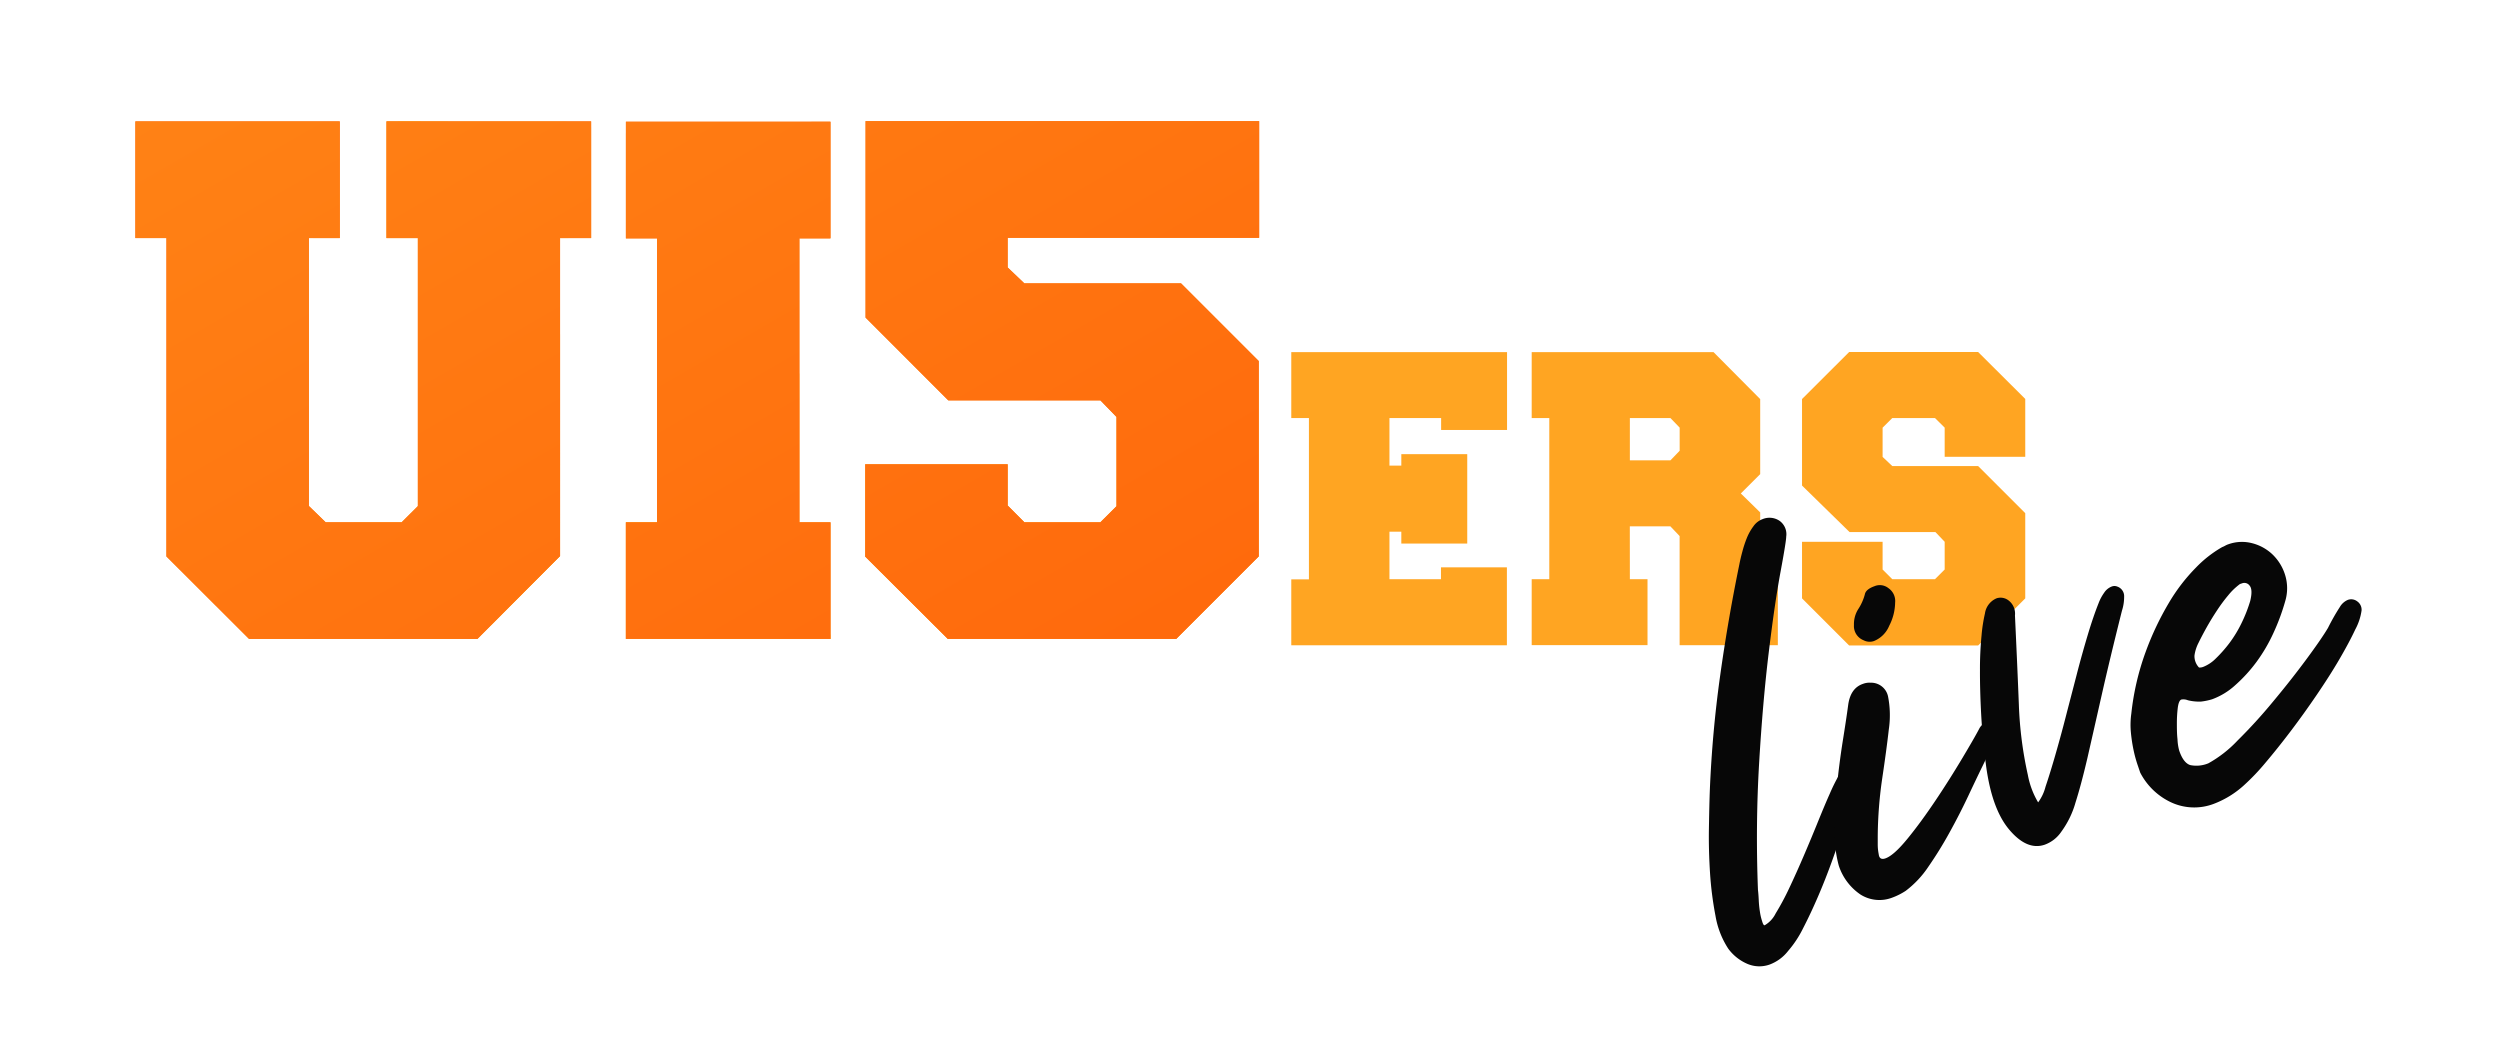 <svg viewBox="0 0 493 208" xmlns="http://www.w3.org/2000/svg" xmlns:xlink="http://www.w3.org/1999/xlink"><clipPath id="a"><path d="m649.44 106.64-16.31 16.36h-45l-16.31-16.28v-62.78h-6.12v-23h40.3v23h-6.13v52.85l3.31 3.18h14.95l3.19-3.18v-52.85h-6.13v-23h40.34v23h-6.13zm53.32 16.36h-40.33v-23h6.13v-56h-6.13v-23h40.33v23h-6.13v56h6.13zm34.94-73.26 3.3 3.15h30.9l15.32 15.32v38.5l-16.29 16.29h-45l-16.3-16.24v-18.19h28.07v8.12l3.3 3.31h15l3.19-3.18v-17.59l-3.19-3.29h-30l-16.3-16.31v-38.74h77.6v23h-49.6z"/></clipPath><clipPath id="b"><path d="m556.06-291.37s-.5 22.46 56.73 56.21c67 39.49 96.6 83 96.6 117.53 0 46.6-42 68.77-70 38.47 0 0 27.44-20.37 27.44-51.68 0 0-20.12 13.26-30.64 15.55 0 0 13.72-24.24 7.32-66.77 0 0-11 21.49-46.19 38.87 0 0 13.72-30.64.91-59.91 0 0 2.75 36.59-80.49 75.46s-57.62 77.75-57.62 77.75 16.59-17.62 44.76-5.25c38.11 16.74 27 94-34.28 94-59.67 0-77.06-50.77-71.77-94.21 5.49-45.07 37.59-76.43 64.3-95.36 34.86-24.7 72.06-60.94 67.16-95.35-47.7 75.8-219.2 77-219.2 253.82 0 137.25 111.27 248.52 248.52 248.52s248.56-111.28 248.56-248.55c0-229.93-196.11-254.16-252.11-299.1zm-39.82 207.37c-4.43 1-8.66-.82-15.74-3-6.61-2-8.95-1.62-8.95-1.62a113 113 0 0 1 14-8c7-3.23 13-3.4 15.82 3 1.82 4.25-1.5 8.76-5.13 9.62z"/></clipPath><linearGradient id="c" gradientUnits="userSpaceOnUse" x1="687.46" x2="432.77" y1="220.95" y2="-220.19"><stop offset="0" stop-color="#ff640a"/><stop offset="1" stop-color="#ffa522"/></linearGradient><clipPath id="d"><path d="m110.44 109.64-16.31 16.36h-45l-16.3-16.27v-62.79h-6.13v-23h40.3v23h-6.09v52.85l3.31 3.21h15l3.19-3.18v-52.88h-6.18v-23h40.34v23h-6.13zm53.32 16.36h-40.33v-23h6.13v-56h-6.13v-23h40.33v23h-6.13v56h6.13zm34.94-73.26 3.3 3.15h30.9l15.32 15.32v38.5l-16.29 16.29h-45l-16.3-16.24v-18.19h28.07v8.12l3.3 3.31h15l3.19-3.18v-17.59l-3.19-3.29h-30l-16.3-16.31v-38.74h77.6v23h-49.6z"/></clipPath><clipPath id="e"><path d="m17.06-288.37s-.5 22.46 56.73 56.21c67 39.49 96.6 83 96.6 117.53 0 46.6-42 68.77-70 38.47 0 0 27.44-20.37 27.44-51.68 0 0-20.12 13.26-30.64 15.55 0 0 13.72-24.24 7.32-66.77 0 0-11 21.49-46.19 38.87 0 0 13.72-30.64.91-59.91 0 0 2.75 36.59-80.49 75.46s-57.58 77.75-57.58 77.75 16.59-17.62 44.76-5.25c38.11 16.74 27 94-34.28 94-59.67 0-77.06-50.77-71.77-94.21 5.49-45.07 37.59-76.43 64.3-95.36 34.83-24.73 72.06-60.97 67.16-95.38-47.7 75.8-219.2 77-219.2 253.82 0 137.25 111.27 248.52 248.52 248.52s248.52-111.25 248.52-248.52c0-229.93-196.11-254.16-252.11-299.1zm-39.82 207.37c-4.43 1-8.66-.82-15.74-3-6.61-2-9-1.62-9-1.62a113 113 0 0 1 14-8c7-3.23 13-3.4 15.82 3 1.87 4.25-1.45 8.76-5.08 9.62z"/></clipPath><linearGradient id="f" x1="148.46" x2="-106.23" xlink:href="#c" y1="223.95" y2="-217.19"/><g clip-path="url(#a)"><g clip-path="url(#b)"><path d="m556.06-291.37s-.5 22.46 56.73 56.21c67 39.49 96.6 83 96.6 117.53 0 46.6-42 68.77-70 38.47 0 0 27.44-20.37 27.44-51.68 0 0-20.12 13.26-30.64 15.55 0 0 13.72-24.24 7.32-66.77 0 0-11 21.49-46.19 38.87 0 0 13.72-30.64.91-59.91 0 0 2.75 36.59-80.49 75.46s-57.62 77.75-57.62 77.75 16.59-17.62 44.76-5.25c38.11 16.74 27 94-34.28 94-59.67 0-77.06-50.77-71.77-94.21 5.49-45.07 37.59-76.43 64.3-95.36 34.86-24.7 72.06-60.94 67.16-95.35-47.7 75.8-219.2 77-219.2 253.82 0 137.25 111.27 248.52 248.52 248.52s248.56-111.28 248.56-248.55c0-229.93-196.11-254.16-252.11-299.1z" fill="#ff640a"/><path d="m610.89.6s-5.46 127.15-142.35 127.15c-125.97 0-154.54-110.82-154.54-157.63 0 0-76 468.24 393 279.47 224.49-90.36 68.69-381.08 68.69-381.08s26 71.16-26.4 123.53c-34.75 34.71-90.91 46.52-138.4 8.56z" fill="#ffa522" opacity=".4"/><path d="m801 67.65s-102.08 53.66-190.11-67.05c0 0 40.26 186-137.17 240.4 0 0 78.37 50.09 219.46-12.78 45.27-20.17 102.92-84.76 107.82-160.57z" fill="#ffa522" opacity=".6"/><path d="m556.06-291.37s-.5 22.46 56.73 56.21c67 39.49 96.6 83 96.6 117.53 0 46.6-42 68.77-70 38.47 0 0 27.44-20.37 27.44-51.68 0 0-20.12 13.26-30.64 15.55 0 0 13.72-24.24 7.32-66.77 0 0-11 21.49-46.19 38.87 0 0 13.72-30.64.91-59.91 0 0 2.75 36.59-80.49 75.46s-57.62 77.75-57.62 77.75 16.59-17.62 44.76-5.25c38.11 16.74 27 94-34.28 94-59.67 0-77.06-50.77-71.77-94.21 5.49-45.07 37.59-76.43 64.3-95.36 34.86-24.7 72.06-60.94 67.16-95.35-47.7 75.8-219.2 77-219.2 253.82 0 137.25 111.27 248.52 248.52 248.52s248.56-111.28 248.56-248.55c0-229.93-196.11-254.16-252.11-299.1z" fill="url(#c)"/></g></g><g clip-path="url(#d)"><g clip-path="url(#e)"><path d="m17.06-288.37s-.5 22.46 56.73 56.21c67 39.49 96.6 83 96.6 117.53 0 46.6-42 68.77-70 38.47 0 0 27.44-20.37 27.44-51.68 0 0-20.12 13.26-30.64 15.55 0 0 13.72-24.24 7.32-66.77 0 0-11 21.49-46.19 38.87 0 0 13.72-30.64.91-59.91 0 0 2.75 36.59-80.49 75.46s-57.58 77.75-57.58 77.75 16.59-17.62 44.76-5.25c38.11 16.74 27 94-34.28 94-59.67 0-77.06-50.77-71.77-94.21 5.49-45.07 37.59-76.43 64.3-95.36 34.83-24.73 72.06-60.97 67.16-95.38-47.7 75.8-219.2 77-219.2 253.82 0 137.25 111.27 248.52 248.52 248.52s248.52-111.25 248.52-248.52c0-229.93-196.11-254.16-252.11-299.1z" fill="#ff640a"/><g fill="#ffa522"><path d="m71.89 3.6s-5.46 127.15-142.35 127.15c-125.97 0-154.54-110.82-154.54-157.63 0 0-76 468.24 393 279.47 224.49-90.36 68.69-381.08 68.69-381.08s26 71.16-26.4 123.53c-34.75 34.71-90.91 46.52-138.4 8.56z" opacity=".4"/><path d="m262 70.65s-102.08 53.66-190.11-67.05c0 0 40.26 186-137.17 240.4 0 0 78.37 50.09 219.46-12.78 45.27-20.17 102.92-84.76 107.82-160.57z" opacity=".6"/><path d="m70.73 253.81s59.14-81.08 1.16-250.21c0 0 58.58 120.5 147.06 156.84.05 0-51.63 96.45-148.22 93.37z"/></g><path d="m17.06-288.37s-.5 22.46 56.73 56.21c67 39.49 96.6 83 96.6 117.53 0 46.6-42 68.77-70 38.47 0 0 27.44-20.37 27.44-51.68 0 0-20.12 13.26-30.64 15.55 0 0 13.72-24.24 7.32-66.77 0 0-11 21.49-46.19 38.87 0 0 13.72-30.64.91-59.91 0 0 2.75 36.59-80.49 75.46s-57.58 77.75-57.58 77.75 16.59-17.62 44.76-5.25c38.11 16.74 27 94-34.28 94-59.67 0-77.06-50.77-71.77-94.21 5.49-45.07 37.59-76.43 64.3-95.36 34.83-24.73 72.06-60.97 67.16-95.38-47.7 75.8-219.2 77-219.2 253.82 0 137.25 111.27 248.52 248.52 248.52s248.52-111.25 248.52-248.52c0-229.93-196.11-254.16-252.11-299.1z" fill="url(#f)"/></g></g><path d="m274 114.22h10.16v-2.34h13v15.37h-42.52v-13h3.48v-31.81h-3.48v-13h42.55v15.35h-13v-2.35h-10.19v9.38h2.34v-2.26h13v17.63h-13v-2.34h-2.34z" fill="#ffa522"/><path d="m321.41 114.22h3.48v13h-22.84v-13h3.47v-31.78h-3.47v-13h35.86l9.2 9.26v14.8l-3.82 3.81 3.82 3.74v13.19h3.48v13h-19.37v-21.53l-1.82-1.91h-8zm0-23.44h8l1.82-1.89v-4.56l-1.82-1.89h-8z" fill="#ffa522"/><path d="m381.67 104.93h-16.93l-9.38-9.18v-17.06l9.29-9.27h25.44l9.29 9.25v11.41h-15.89v-5.75l-1.91-1.89h-8.42l-1.91 1.9v5.76l1.91 1.81h16.93l9.29 9.29v16.8l-9.29 9.29h-25.44l-9.29-9.29v-11.16h15.89v5.47l1.91 1.91h8.42l1.91-1.91v-5.47z" fill="#ffa522"/><g fill="#070707"><path d="m348 182.46a5.49 5.49 0 0 0 2.16-2.33 50.46 50.46 0 0 0 2.68-5q1.42-3 2.91-6.48t2.77-6.65c.86-2.12 1.65-4 2.35-5.57a34.75 34.75 0 0 1 1.62-3.29 3.32 3.32 0 0 1 1.41-1.35 1.48 1.48 0 0 1 1.17 0c1 .26 1.34 1.13 1.18 2.63a29.87 29.87 0 0 1 -.73 2.92q-.65 2.31-1.75 5.43t-2.42 6.82q-1.33 3.71-2.82 7.17t-3 6.37a20.76 20.76 0 0 1 -2.9 4.38 8.28 8.28 0 0 1 -3.69 2.71 6 6 0 0 1 -4.39-.16 9.12 9.12 0 0 1 -3.75-3 17 17 0 0 1 -2.5-6.43 67.68 67.68 0 0 1 -1.08-8.44c-.19-3-.27-5.91-.22-8.87s.1-5.44.18-7.49q.46-11.27 2-22.34t3.82-22.19c.14-.72.33-1.55.59-2.51a22.15 22.15 0 0 1 .88-2.68 10.32 10.32 0 0 1 1.3-2.32 3.82 3.82 0 0 1 1.82-1.42 3.54 3.54 0 0 1 3.37.36 3.24 3.24 0 0 1 1.28 3.1c0 .58-.37 2.92-1.13 7s-1.53 9.37-2.31 15.8-1.42 13.71-1.9 21.86-.56 16.49-.23 25c.06.46.11 1.09.15 1.9a20.67 20.67 0 0 0 .23 2.37 11.21 11.21 0 0 0 .45 1.94c.17.59.35.81.5.76z"/><path d="m362.6 170.68a24.69 24.69 0 0 1 -.81-7q0-4.12.45-8.59t1.12-8.75c.46-2.86.83-5.29 1.1-7.31q.45-3.33 2.91-4.17a3.56 3.56 0 0 1 1.51-.23 3.41 3.41 0 0 1 3.43 2.65 19.24 19.24 0 0 1 .16 6.59c-.31 2.75-.74 5.92-1.28 9.53a82.89 82.89 0 0 0 -.9 11.49v1.72a9.79 9.79 0 0 0 .19 1.82c.09.83.52 1.11 1.3.85 1.12-.38 2.57-1.68 4.37-3.88s3.63-4.71 5.51-7.51 3.61-5.54 5.2-8.2 2.74-4.64 3.45-6a2.43 2.43 0 0 1 1.46-1.22 1.41 1.41 0 0 1 1.55.34 2.28 2.28 0 0 1 .33 2.19 13.71 13.71 0 0 1 -1 2.49c-.52 1.15-1.07 2.3-1.63 3.45q-1.19 2.43-2.87 6t-3.67 7.17a76.06 76.06 0 0 1 -4.18 6.77 19.56 19.56 0 0 1 -4.49 4.79 13 13 0 0 1 -2.71 1.36 7 7 0 0 1 -6.2-.62 11 11 0 0 1 -4.3-5.73zm7-55.06a2.71 2.71 0 0 1 2.78.35 3.07 3.07 0 0 1 1.34 2.86 10.27 10.27 0 0 1 -1.17 4.58 5.48 5.48 0 0 1 -3 3 2.59 2.59 0 0 1 -2.07-.16 3 3 0 0 1 -1.88-3 5.51 5.51 0 0 1 .82-3.09 10 10 0 0 0 1.38-3.15c.2-.54.75-1.01 1.79-1.39z"/><path d="m401.92 158.23a8.91 8.91 0 0 0 1.46-3.1q.83-2.44 1.86-6c.68-2.35 1.39-4.92 2.11-7.72s1.46-5.6 2.18-8.4 1.46-5.42 2.2-7.89 1.46-4.54 2.13-6.22a8.94 8.94 0 0 1 1.07-2 3.14 3.14 0 0 1 1.46-1.22 1.49 1.49 0 0 1 1.16 0 2 2 0 0 1 1.33 2 8.89 8.89 0 0 1 -.43 2.75q-2.38 9.48-4 16.65t-2.82 12.44c-.82 3.5-1.6 6.42-2.34 8.74a18 18 0 0 1 -2.79 5.74 6.69 6.69 0 0 1 -3.3 2.58q-3.49 1.18-7-3t-4.61-13.07q-.64-4.83-.9-9.58c-.17-3.16-.25-6.07-.24-8.71a68.08 68.08 0 0 1 .31-6.89 31.17 31.17 0 0 1 .67-4.35 3.83 3.83 0 0 1 2.31-3 2.56 2.56 0 0 1 2.4.47 3.26 3.26 0 0 1 1.21 2.91q.48 10.23.77 17.63a75.55 75.55 0 0 0 1.77 13.82 16.47 16.47 0 0 0 2.03 5.42z"/><path d="m420.3 140.69a51.2 51.2 0 0 1 2.8-12.07 57.48 57.48 0 0 1 4.6-9.73 35.74 35.74 0 0 1 5.38-7 23 23 0 0 1 5.13-4 3.88 3.88 0 0 0 .56-.26 3.67 3.67 0 0 1 .69-.31 7.94 7.94 0 0 1 4.62-.21 9.07 9.07 0 0 1 4 2.17 9.48 9.48 0 0 1 2.51 4 8.82 8.82 0 0 1 .06 5.25 42.17 42.17 0 0 1 -2.28 6.19 32.19 32.19 0 0 1 -3.36 5.77 29.54 29.54 0 0 1 -4.2 4.61 13.79 13.79 0 0 1 -4.59 2.8 12.25 12.25 0 0 1 -2.16.45 9.2 9.2 0 0 1 -2.61-.26 2.32 2.32 0 0 0 -1.28-.14c-.34.11-.57.63-.7 1.53a25.09 25.09 0 0 0 -.19 3c0 1.11 0 2.2.12 3.28a10.08 10.08 0 0 0 .34 2.26c.56 1.64 1.29 2.59 2.2 2.86a6.13 6.13 0 0 0 3.56-.36 23.75 23.75 0 0 0 5.75-4.49 101.18 101.18 0 0 0 7-7.68q3.53-4.23 6.54-8.3t4.29-6.23a42.78 42.78 0 0 1 2.34-4.12 3.36 3.36 0 0 1 1.54-1.39 1.94 1.94 0 0 1 1.9.29 2 2 0 0 1 .84 1.8 11.07 11.07 0 0 1 -1.25 3.75c-.8 1.72-1.86 3.69-3.16 5.92s-2.8 4.56-4.46 7-3.36 4.81-5.08 7.08-3.39 4.36-5 6.26a43.78 43.78 0 0 1 -4.3 4.5 18.65 18.65 0 0 1 -5.85 3.59 10.82 10.82 0 0 1 -8.55-.32 13.11 13.11 0 0 1 -6-5.82l-.55-1.62a24.79 24.79 0 0 1 -.78-2.91 30.55 30.55 0 0 1 -.53-3.64 15.81 15.81 0 0 1 .11-3.5zm13.35-9.05a1.94 1.94 0 0 0 .82-.13 7.19 7.19 0 0 0 2.47-1.64 26.35 26.35 0 0 0 2.66-3 24.06 24.06 0 0 0 2.4-3.93 28.55 28.55 0 0 0 1.74-4.42q.54-2.2-.09-3a1.28 1.28 0 0 0 -1.54-.48l-.39.13a12.7 12.7 0 0 0 -2.33 2.24 32.33 32.33 0 0 0 -2.22 3q-1.05 1.59-2 3.27c-.63 1.13-1.17 2.16-1.62 3.08a7.85 7.85 0 0 0 -.8 2.51 3.25 3.25 0 0 0 .9 2.37z"/></g></svg>